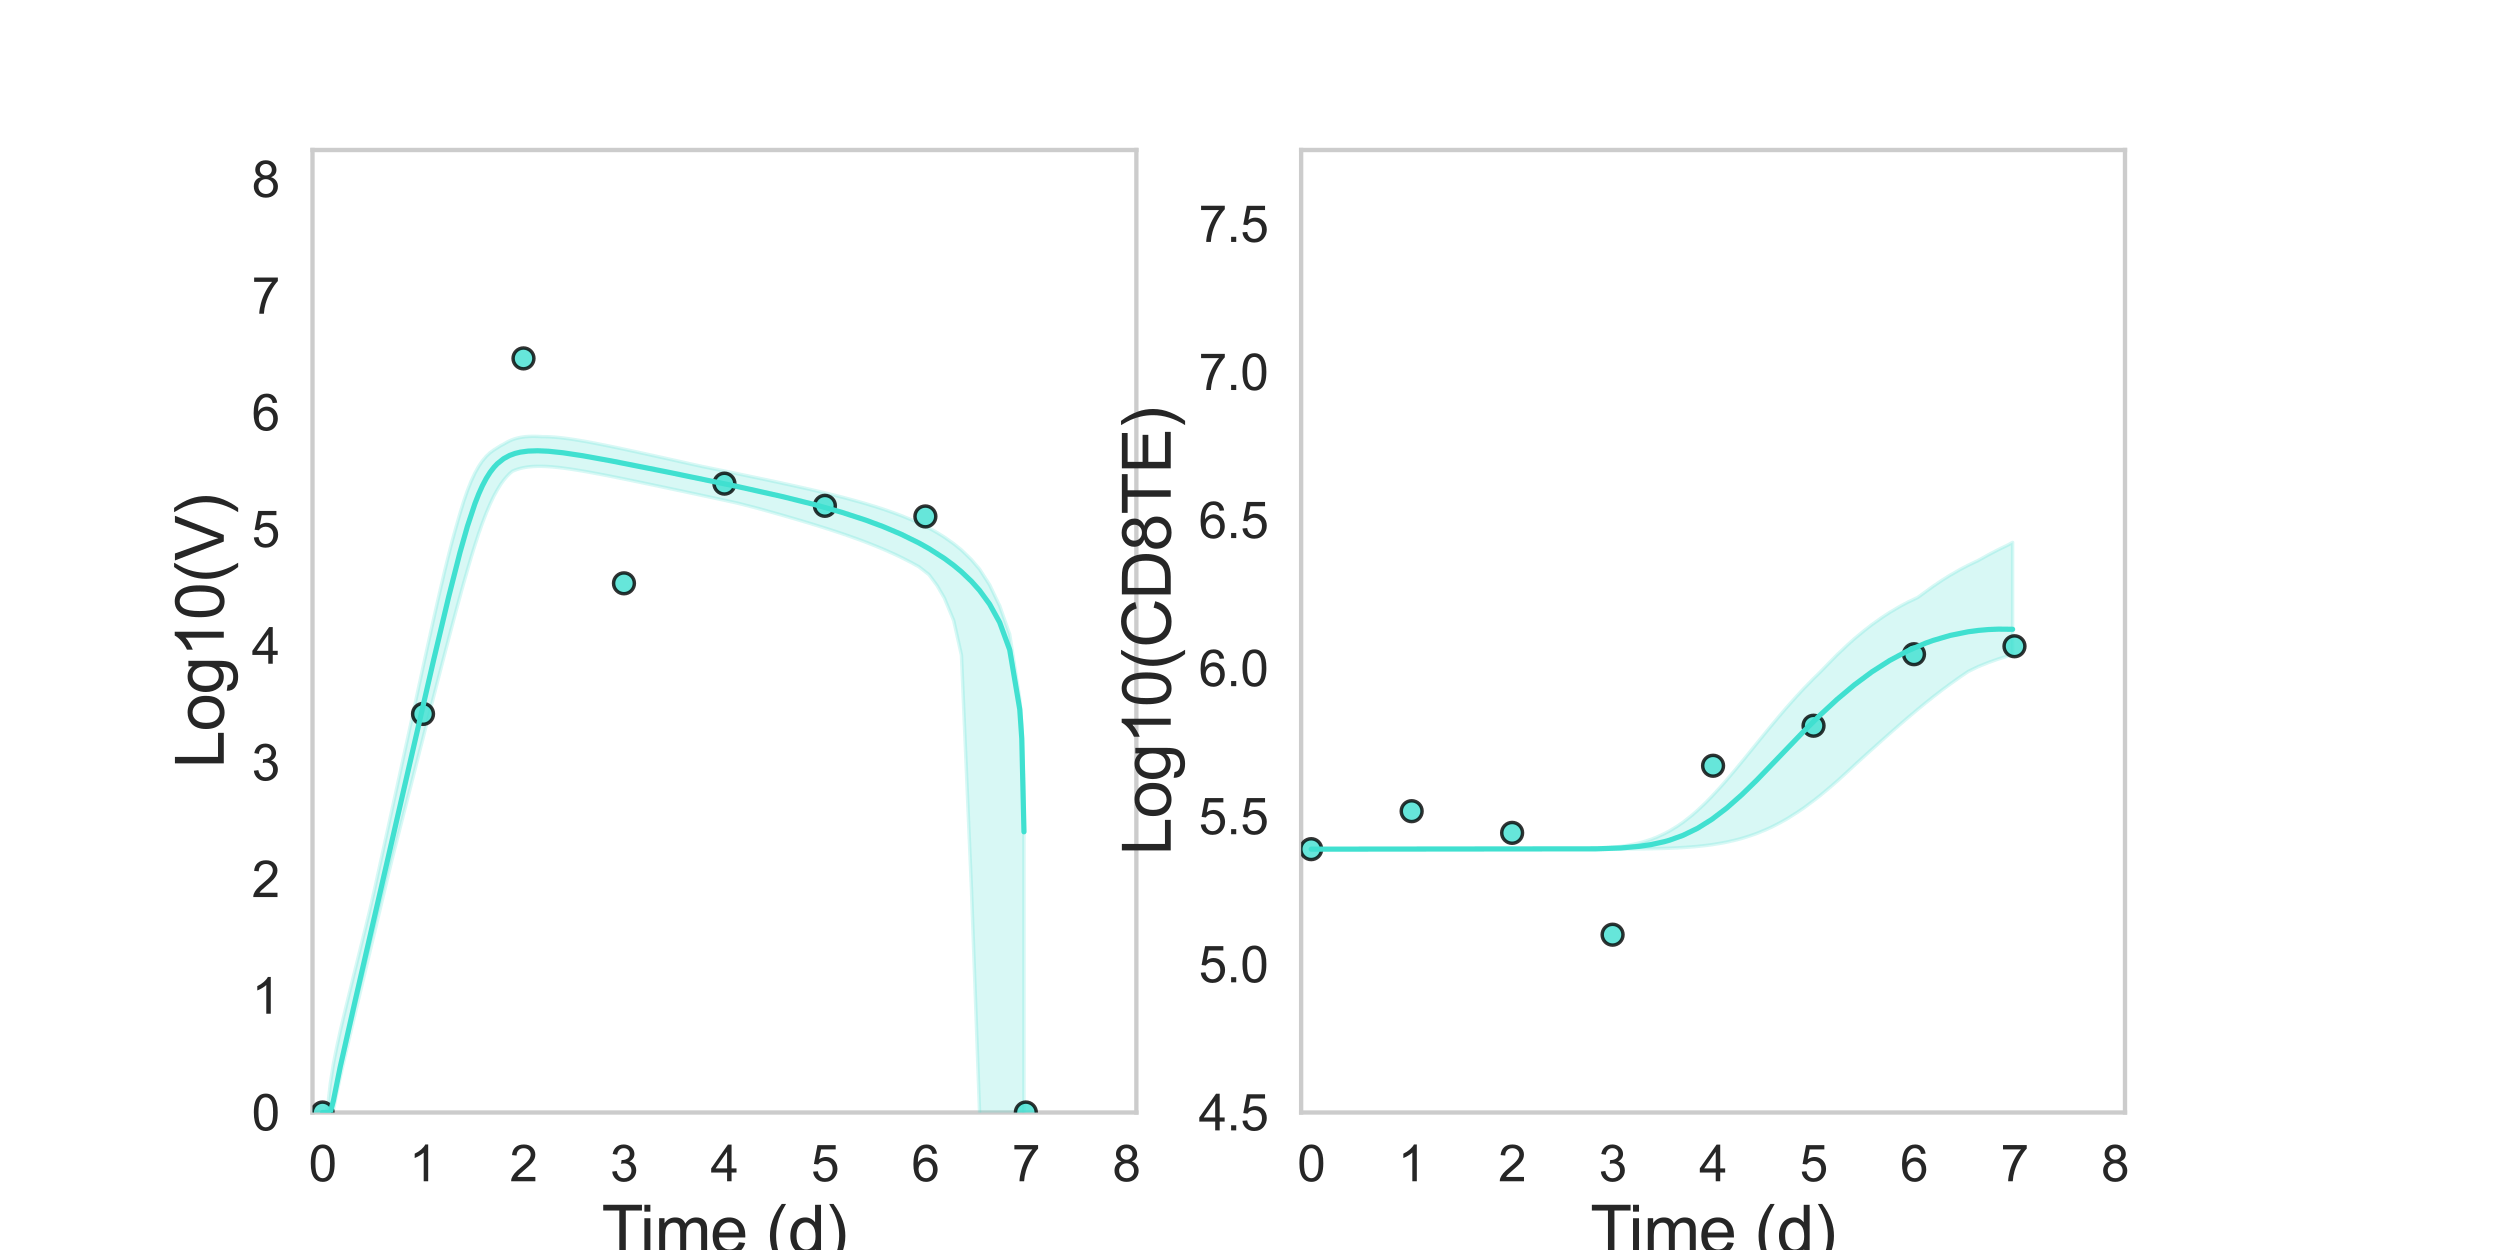 <?xml version="1.0" encoding="utf-8" standalone="no"?>
<!DOCTYPE svg PUBLIC "-//W3C//DTD SVG 1.1//EN"
  "http://www.w3.org/Graphics/SVG/1.1/DTD/svg11.dtd">
<svg xmlns:xlink="http://www.w3.org/1999/xlink" width="720pt" height="360pt" viewBox="0 0 720 360" xmlns="http://www.w3.org/2000/svg" version="1.1">
 <defs>
  <style type="text/css">*{stroke-linejoin: round; stroke-linecap: butt}</style>
 </defs>
 <g id="figure_1">
  <g id="patch_1">
   <path d="M 0 360 
L 720 360 
L 720 0 
L 0 0 
z
" style="fill: #ffffff"/>
  </g>
  <g id="axes_1">
   <g id="patch_2">
    <path d="M 90 320.4 
L 327.273 320.4 
L 327.273 43.2 
L 90 43.2 
z
" style="fill: #ffffff"/>
   </g>
   <g id="matplotlib.axis_1">
    <g id="xtick_1">
     <g id="text_1">
      <!-- 0 -->
      <g style="fill: #262626" transform="translate(88.89 340.207) scale(0.144 -0.144)">
       <defs>
        <path id="ArialMT-30" d="M 266 2259 
Q 266 3072 433 3567 
Q 600 4063 929 4331 
Q 1259 4600 1759 4600 
Q 2128 4600 2406 4451 
Q 2684 4303 2865 4023 
Q 3047 3744 3150 3342 
Q 3253 2941 3253 2259 
Q 3253 1453 3087 958 
Q 2922 463 2592 192 
Q 2263 -78 1759 -78 
Q 1097 -78 719 397 
Q 266 969 266 2259 
z
M 844 2259 
Q 844 1131 1108 757 
Q 1372 384 1759 384 
Q 2147 384 2411 759 
Q 2675 1134 2675 2259 
Q 2675 3391 2411 3762 
Q 2147 4134 1753 4134 
Q 1366 4134 1134 3806 
Q 844 3388 844 2259 
z
" transform="scale(0.016)"/>
       </defs>
       <use xlink:href="#ArialMT-30"/>
      </g>
     </g>
    </g>
    <g id="xtick_2">
     <g id="text_2">
      <!-- 1 -->
      <g style="fill: #262626" transform="translate(117.825 340.207) scale(0.144 -0.144)">
       <defs>
        <path id="ArialMT-31" d="M 2384 0 
L 1822 0 
L 1822 3584 
Q 1619 3391 1289 3197 
Q 959 3003 697 2906 
L 697 3450 
Q 1169 3672 1522 3987 
Q 1875 4303 2022 4600 
L 2384 4600 
L 2384 0 
z
" transform="scale(0.016)"/>
       </defs>
       <use xlink:href="#ArialMT-31"/>
      </g>
     </g>
    </g>
    <g id="xtick_3">
     <g id="text_3">
      <!-- 2 -->
      <g style="fill: #262626" transform="translate(146.761 340.207) scale(0.144 -0.144)">
       <defs>
        <path id="ArialMT-32" d="M 3222 541 
L 3222 0 
L 194 0 
Q 188 203 259 391 
Q 375 700 629 1000 
Q 884 1300 1366 1694 
Q 2113 2306 2375 2664 
Q 2638 3022 2638 3341 
Q 2638 3675 2398 3904 
Q 2159 4134 1775 4134 
Q 1369 4134 1125 3890 
Q 881 3647 878 3216 
L 300 3275 
Q 359 3922 746 4261 
Q 1134 4600 1788 4600 
Q 2447 4600 2831 4234 
Q 3216 3869 3216 3328 
Q 3216 3053 3103 2787 
Q 2991 2522 2730 2228 
Q 2469 1934 1863 1422 
Q 1356 997 1212 845 
Q 1069 694 975 541 
L 3222 541 
z
" transform="scale(0.016)"/>
       </defs>
       <use xlink:href="#ArialMT-32"/>
      </g>
     </g>
    </g>
    <g id="xtick_4">
     <g id="text_4">
      <!-- 3 -->
      <g style="fill: #262626" transform="translate(175.697 340.207) scale(0.144 -0.144)">
       <defs>
        <path id="ArialMT-33" d="M 269 1209 
L 831 1284 
Q 928 806 1161 595 
Q 1394 384 1728 384 
Q 2125 384 2398 659 
Q 2672 934 2672 1341 
Q 2672 1728 2419 1979 
Q 2166 2231 1775 2231 
Q 1616 2231 1378 2169 
L 1441 2663 
Q 1497 2656 1531 2656 
Q 1891 2656 2178 2843 
Q 2466 3031 2466 3422 
Q 2466 3731 2256 3934 
Q 2047 4138 1716 4138 
Q 1388 4138 1169 3931 
Q 950 3725 888 3313 
L 325 3413 
Q 428 3978 793 4289 
Q 1159 4600 1703 4600 
Q 2078 4600 2393 4439 
Q 2709 4278 2876 4000 
Q 3044 3722 3044 3409 
Q 3044 3113 2884 2869 
Q 2725 2625 2413 2481 
Q 2819 2388 3044 2092 
Q 3269 1797 3269 1353 
Q 3269 753 2831 336 
Q 2394 -81 1725 -81 
Q 1122 -81 723 278 
Q 325 638 269 1209 
z
" transform="scale(0.016)"/>
       </defs>
       <use xlink:href="#ArialMT-33"/>
      </g>
     </g>
    </g>
    <g id="xtick_5">
     <g id="text_5">
      <!-- 4 -->
      <g style="fill: #262626" transform="translate(204.632 340.207) scale(0.144 -0.144)">
       <defs>
        <path id="ArialMT-34" d="M 2069 0 
L 2069 1097 
L 81 1097 
L 81 1613 
L 2172 4581 
L 2631 4581 
L 2631 1613 
L 3250 1613 
L 3250 1097 
L 2631 1097 
L 2631 0 
L 2069 0 
z
M 2069 1613 
L 2069 3678 
L 634 1613 
L 2069 1613 
z
" transform="scale(0.016)"/>
       </defs>
       <use xlink:href="#ArialMT-34"/>
      </g>
     </g>
    </g>
    <g id="xtick_6">
     <g id="text_6">
      <!-- 5 -->
      <g style="fill: #262626" transform="translate(233.568 340.207) scale(0.144 -0.144)">
       <defs>
        <path id="ArialMT-35" d="M 266 1200 
L 856 1250 
Q 922 819 1161 601 
Q 1400 384 1738 384 
Q 2144 384 2425 690 
Q 2706 997 2706 1503 
Q 2706 1984 2436 2262 
Q 2166 2541 1728 2541 
Q 1456 2541 1237 2417 
Q 1019 2294 894 2097 
L 366 2166 
L 809 4519 
L 3088 4519 
L 3088 3981 
L 1259 3981 
L 1013 2750 
Q 1425 3038 1878 3038 
Q 2478 3038 2890 2622 
Q 3303 2206 3303 1553 
Q 3303 931 2941 478 
Q 2500 -78 1738 -78 
Q 1113 -78 717 272 
Q 322 622 266 1200 
z
" transform="scale(0.016)"/>
       </defs>
       <use xlink:href="#ArialMT-35"/>
      </g>
     </g>
    </g>
    <g id="xtick_7">
     <g id="text_7">
      <!-- 6 -->
      <g style="fill: #262626" transform="translate(262.504 340.207) scale(0.144 -0.144)">
       <defs>
        <path id="ArialMT-36" d="M 3184 3459 
L 2625 3416 
Q 2550 3747 2413 3897 
Q 2184 4138 1850 4138 
Q 1581 4138 1378 3988 
Q 1113 3794 959 3422 
Q 806 3050 800 2363 
Q 1003 2672 1297 2822 
Q 1591 2972 1913 2972 
Q 2475 2972 2870 2558 
Q 3266 2144 3266 1488 
Q 3266 1056 3080 686 
Q 2894 316 2569 119 
Q 2244 -78 1831 -78 
Q 1128 -78 684 439 
Q 241 956 241 2144 
Q 241 3472 731 4075 
Q 1159 4600 1884 4600 
Q 2425 4600 2770 4297 
Q 3116 3994 3184 3459 
z
M 888 1484 
Q 888 1194 1011 928 
Q 1134 663 1356 523 
Q 1578 384 1822 384 
Q 2178 384 2434 671 
Q 2691 959 2691 1453 
Q 2691 1928 2437 2201 
Q 2184 2475 1800 2475 
Q 1419 2475 1153 2201 
Q 888 1928 888 1484 
z
" transform="scale(0.016)"/>
       </defs>
       <use xlink:href="#ArialMT-36"/>
      </g>
     </g>
    </g>
    <g id="xtick_8">
     <g id="text_8">
      <!-- 7 -->
      <g style="fill: #262626" transform="translate(291.44 340.207) scale(0.144 -0.144)">
       <defs>
        <path id="ArialMT-37" d="M 303 3981 
L 303 4522 
L 3269 4522 
L 3269 4084 
Q 2831 3619 2401 2847 
Q 1972 2075 1738 1259 
Q 1569 684 1522 0 
L 944 0 
Q 953 541 1156 1306 
Q 1359 2072 1739 2783 
Q 2119 3494 2547 3981 
L 303 3981 
z
" transform="scale(0.016)"/>
       </defs>
       <use xlink:href="#ArialMT-37"/>
      </g>
     </g>
    </g>
    <g id="xtick_9">
     <g id="text_9">
      <!-- 8 -->
      <g style="fill: #262626" transform="translate(320.375 340.207) scale(0.144 -0.144)">
       <defs>
        <path id="ArialMT-38" d="M 1131 2484 
Q 781 2613 612 2850 
Q 444 3088 444 3419 
Q 444 3919 803 4259 
Q 1163 4600 1759 4600 
Q 2359 4600 2725 4251 
Q 3091 3903 3091 3403 
Q 3091 3084 2923 2848 
Q 2756 2613 2416 2484 
Q 2838 2347 3058 2040 
Q 3278 1734 3278 1309 
Q 3278 722 2862 322 
Q 2447 -78 1769 -78 
Q 1091 -78 675 323 
Q 259 725 259 1325 
Q 259 1772 486 2073 
Q 713 2375 1131 2484 
z
M 1019 3438 
Q 1019 3113 1228 2906 
Q 1438 2700 1772 2700 
Q 2097 2700 2305 2904 
Q 2513 3109 2513 3406 
Q 2513 3716 2298 3927 
Q 2084 4138 1766 4138 
Q 1444 4138 1231 3931 
Q 1019 3725 1019 3438 
z
M 838 1322 
Q 838 1081 952 856 
Q 1066 631 1291 507 
Q 1516 384 1775 384 
Q 2178 384 2440 643 
Q 2703 903 2703 1303 
Q 2703 1709 2433 1975 
Q 2163 2241 1756 2241 
Q 1359 2241 1098 1978 
Q 838 1716 838 1322 
z
" transform="scale(0.016)"/>
       </defs>
       <use xlink:href="#ArialMT-38"/>
      </g>
     </g>
    </g>
    <g id="text_10">
     <!-- Time (d) -->
     <g style="fill: #262626" transform="translate(173.266 361.046) scale(0.192 -0.192)">
      <defs>
       <path id="ArialMT-54" d="M 1659 0 
L 1659 4041 
L 150 4041 
L 150 4581 
L 3781 4581 
L 3781 4041 
L 2266 4041 
L 2266 0 
L 1659 0 
z
" transform="scale(0.016)"/>
       <path id="ArialMT-69" d="M 425 3934 
L 425 4581 
L 988 4581 
L 988 3934 
L 425 3934 
z
M 425 0 
L 425 3319 
L 988 3319 
L 988 0 
L 425 0 
z
" transform="scale(0.016)"/>
       <path id="ArialMT-6d" d="M 422 0 
L 422 3319 
L 925 3319 
L 925 2853 
Q 1081 3097 1340 3245 
Q 1600 3394 1931 3394 
Q 2300 3394 2536 3241 
Q 2772 3088 2869 2813 
Q 3263 3394 3894 3394 
Q 4388 3394 4653 3120 
Q 4919 2847 4919 2278 
L 4919 0 
L 4359 0 
L 4359 2091 
Q 4359 2428 4304 2576 
Q 4250 2725 4106 2815 
Q 3963 2906 3769 2906 
Q 3419 2906 3187 2673 
Q 2956 2441 2956 1928 
L 2956 0 
L 2394 0 
L 2394 2156 
Q 2394 2531 2256 2718 
Q 2119 2906 1806 2906 
Q 1569 2906 1367 2781 
Q 1166 2656 1075 2415 
Q 984 2175 984 1722 
L 984 0 
L 422 0 
z
" transform="scale(0.016)"/>
       <path id="ArialMT-65" d="M 2694 1069 
L 3275 997 
Q 3138 488 2766 206 
Q 2394 -75 1816 -75 
Q 1088 -75 661 373 
Q 234 822 234 1631 
Q 234 2469 665 2931 
Q 1097 3394 1784 3394 
Q 2450 3394 2872 2941 
Q 3294 2488 3294 1666 
Q 3294 1616 3291 1516 
L 816 1516 
Q 847 969 1125 678 
Q 1403 388 1819 388 
Q 2128 388 2347 550 
Q 2566 713 2694 1069 
z
M 847 1978 
L 2700 1978 
Q 2663 2397 2488 2606 
Q 2219 2931 1791 2931 
Q 1403 2931 1139 2672 
Q 875 2413 847 1978 
z
" transform="scale(0.016)"/>
       <path id="ArialMT-20" transform="scale(0.016)"/>
       <path id="ArialMT-28" d="M 1497 -1347 
Q 1031 -759 709 28 
Q 388 816 388 1659 
Q 388 2403 628 3084 
Q 909 3875 1497 4659 
L 1900 4659 
Q 1522 4009 1400 3731 
Q 1209 3300 1100 2831 
Q 966 2247 966 1656 
Q 966 153 1900 -1347 
L 1497 -1347 
z
" transform="scale(0.016)"/>
       <path id="ArialMT-64" d="M 2575 0 
L 2575 419 
Q 2259 -75 1647 -75 
Q 1250 -75 917 144 
Q 584 363 401 755 
Q 219 1147 219 1656 
Q 219 2153 384 2558 
Q 550 2963 881 3178 
Q 1213 3394 1622 3394 
Q 1922 3394 2156 3267 
Q 2391 3141 2538 2938 
L 2538 4581 
L 3097 4581 
L 3097 0 
L 2575 0 
z
M 797 1656 
Q 797 1019 1065 703 
Q 1334 388 1700 388 
Q 2069 388 2326 689 
Q 2584 991 2584 1609 
Q 2584 2291 2321 2609 
Q 2059 2928 1675 2928 
Q 1300 2928 1048 2622 
Q 797 2316 797 1656 
z
" transform="scale(0.016)"/>
       <path id="ArialMT-29" d="M 791 -1347 
L 388 -1347 
Q 1322 153 1322 1656 
Q 1322 2244 1188 2822 
Q 1081 3291 891 3722 
Q 769 4003 388 4659 
L 791 4659 
Q 1378 3875 1659 3084 
Q 1900 2403 1900 1659 
Q 1900 816 1576 28 
Q 1253 -759 791 -1347 
z
" transform="scale(0.016)"/>
      </defs>
      <use xlink:href="#ArialMT-54"/>
      <use xlink:href="#ArialMT-69" x="57.334"/>
      <use xlink:href="#ArialMT-6d" x="79.551"/>
      <use xlink:href="#ArialMT-65" x="162.852"/>
      <use xlink:href="#ArialMT-20" x="218.467"/>
      <use xlink:href="#ArialMT-28" x="246.25"/>
      <use xlink:href="#ArialMT-64" x="279.551"/>
      <use xlink:href="#ArialMT-29" x="335.166"/>
     </g>
    </g>
   </g>
   <g id="matplotlib.axis_2">
    <g id="ytick_1">
     <g id="text_11">
      <!-- 0 -->
      <g style="fill: #262626" transform="translate(72.492 325.554) scale(0.144 -0.144)">
       <use xlink:href="#ArialMT-30"/>
      </g>
     </g>
    </g>
    <g id="ytick_2">
     <g id="text_12">
      <!-- 1 -->
      <g style="fill: #262626" transform="translate(72.492 291.954) scale(0.144 -0.144)">
       <use xlink:href="#ArialMT-31"/>
      </g>
     </g>
    </g>
    <g id="ytick_3">
     <g id="text_13">
      <!-- 2 -->
      <g style="fill: #262626" transform="translate(72.492 258.354) scale(0.144 -0.144)">
       <use xlink:href="#ArialMT-32"/>
      </g>
     </g>
    </g>
    <g id="ytick_4">
     <g id="text_14">
      <!-- 3 -->
      <g style="fill: #262626" transform="translate(72.492 224.754) scale(0.144 -0.144)">
       <use xlink:href="#ArialMT-33"/>
      </g>
     </g>
    </g>
    <g id="ytick_5">
     <g id="text_15">
      <!-- 4 -->
      <g style="fill: #262626" transform="translate(72.492 191.154) scale(0.144 -0.144)">
       <use xlink:href="#ArialMT-34"/>
      </g>
     </g>
    </g>
    <g id="ytick_6">
     <g id="text_16">
      <!-- 5 -->
      <g style="fill: #262626" transform="translate(72.492 157.554) scale(0.144 -0.144)">
       <use xlink:href="#ArialMT-35"/>
      </g>
     </g>
    </g>
    <g id="ytick_7">
     <g id="text_17">
      <!-- 6 -->
      <g style="fill: #262626" transform="translate(72.492 123.954) scale(0.144 -0.144)">
       <use xlink:href="#ArialMT-36"/>
      </g>
     </g>
    </g>
    <g id="ytick_8">
     <g id="text_18">
      <!-- 7 -->
      <g style="fill: #262626" transform="translate(72.492 90.354) scale(0.144 -0.144)">
       <use xlink:href="#ArialMT-37"/>
      </g>
     </g>
    </g>
    <g id="ytick_9">
     <g id="text_19">
      <!-- 8 -->
      <g style="fill: #262626" transform="translate(72.492 56.754) scale(0.144 -0.144)">
       <use xlink:href="#ArialMT-38"/>
      </g>
     </g>
    </g>
    <g id="text_20">
     <!-- Log10(V) -->
     <g style="fill: #262626" transform="translate(64.451 221.289) rotate(-90) scale(0.192 -0.192)">
      <defs>
       <path id="ArialMT-4c" d="M 469 0 
L 469 4581 
L 1075 4581 
L 1075 541 
L 3331 541 
L 3331 0 
L 469 0 
z
" transform="scale(0.016)"/>
       <path id="ArialMT-6f" d="M 213 1659 
Q 213 2581 725 3025 
Q 1153 3394 1769 3394 
Q 2453 3394 2887 2945 
Q 3322 2497 3322 1706 
Q 3322 1066 3130 698 
Q 2938 331 2570 128 
Q 2203 -75 1769 -75 
Q 1072 -75 642 372 
Q 213 819 213 1659 
z
M 791 1659 
Q 791 1022 1069 705 
Q 1347 388 1769 388 
Q 2188 388 2466 706 
Q 2744 1025 2744 1678 
Q 2744 2294 2464 2611 
Q 2184 2928 1769 2928 
Q 1347 2928 1069 2612 
Q 791 2297 791 1659 
z
" transform="scale(0.016)"/>
       <path id="ArialMT-67" d="M 319 -275 
L 866 -356 
Q 900 -609 1056 -725 
Q 1266 -881 1628 -881 
Q 2019 -881 2231 -725 
Q 2444 -569 2519 -288 
Q 2563 -116 2559 434 
Q 2191 0 1641 0 
Q 956 0 581 494 
Q 206 988 206 1678 
Q 206 2153 378 2554 
Q 550 2956 876 3175 
Q 1203 3394 1644 3394 
Q 2231 3394 2613 2919 
L 2613 3319 
L 3131 3319 
L 3131 450 
Q 3131 -325 2973 -648 
Q 2816 -972 2473 -1159 
Q 2131 -1347 1631 -1347 
Q 1038 -1347 672 -1080 
Q 306 -813 319 -275 
z
M 784 1719 
Q 784 1066 1043 766 
Q 1303 466 1694 466 
Q 2081 466 2343 764 
Q 2606 1063 2606 1700 
Q 2606 2309 2336 2618 
Q 2066 2928 1684 2928 
Q 1309 2928 1046 2623 
Q 784 2319 784 1719 
z
" transform="scale(0.016)"/>
       <path id="ArialMT-56" d="M 1803 0 
L 28 4581 
L 684 4581 
L 1875 1253 
Q 2019 853 2116 503 
Q 2222 878 2363 1253 
L 3600 4581 
L 4219 4581 
L 2425 0 
L 1803 0 
z
" transform="scale(0.016)"/>
      </defs>
      <use xlink:href="#ArialMT-4c"/>
      <use xlink:href="#ArialMT-6f" x="55.615"/>
      <use xlink:href="#ArialMT-67" x="111.23"/>
      <use xlink:href="#ArialMT-31" x="166.846"/>
      <use xlink:href="#ArialMT-30" x="222.461"/>
      <use xlink:href="#ArialMT-28" x="278.076"/>
      <use xlink:href="#ArialMT-56" x="311.377"/>
      <use xlink:href="#ArialMT-29" x="378.076"/>
     </g>
    </g>
   </g>
   <g id="patch_3">
    <path d="M 90 320.4 
L 90 43.2 
" style="fill: none; stroke: #cccccc; stroke-width: 1.25; stroke-linejoin: miter; stroke-linecap: square"/>
   </g>
   <g id="patch_4">
    <path d="M 327.273 320.4 
L 327.273 43.2 
" style="fill: none; stroke: #cccccc; stroke-width: 1.25; stroke-linejoin: miter; stroke-linecap: square"/>
   </g>
   <g id="patch_5">
    <path d="M 90 320.4 
L 327.273 320.4 
" style="fill: none; stroke: #cccccc; stroke-width: 1.25; stroke-linejoin: miter; stroke-linecap: square"/>
   </g>
   <g id="patch_6">
    <path d="M 90 43.2 
L 327.273 43.2 
" style="fill: none; stroke: #cccccc; stroke-width: 1.25; stroke-linejoin: miter; stroke-linecap: square"/>
   </g>
   <g id="PolyCollection_1">
    <path d="M 92.894 320.4 
L 92.894 320.4 
L 92.895 320.4 
L 92.905 320.4 
L 93.01 320.4 
L 93.151 320.4 
L 93.471 320.4 
L 93.864 320.4 
L 94.493 320.4 
L 95.122 320.4 
L 96.027 319.743 
L 96.933 315.134 
L 97.961 310.391 
L 98.989 305.89 
L 100.061 301.311 
L 101.132 296.784 
L 102.212 292.244 
L 103.293 287.714 
L 104.373 283.19 
L 105.453 278.668 
L 106.533 274.147 
L 107.614 269.626 
L 108.694 265.106 
L 109.774 260.586 
L 110.854 256.066 
L 111.934 251.547 
L 113.015 247.114 
L 114.095 242.874 
L 115.175 238.636 
L 116.255 234.4 
L 117.336 230.161 
L 118.416 225.929 
L 119.496 221.695 
L 120.576 217.468 
L 121.656 213.24 
L 122.737 209.022 
L 123.817 204.808 
L 124.897 200.604 
L 125.977 196.412 
L 127.058 192.235 
L 128.138 188.081 
L 129.218 183.951 
L 130.298 179.866 
L 131.378 175.818 
L 132.459 171.847 
L 133.539 167.945 
L 134.619 164.161 
L 135.699 160.483 
L 136.779 156.986 
L 137.86 153.674 
L 138.94 150.634 
L 140.042 147.744 
L 141.159 145.139 
L 142.276 142.796 
L 143.231 141.079 
L 144.186 139.525 
L 145.039 138.342 
L 145.891 137.313 
L 146.743 136.429 
L 147.596 135.705 
L 148.339 135.393 
L 149.111 135.12 
L 149.884 134.899 
L 150.656 134.718 
L 151.428 134.579 
L 152.123 134.482 
L 152.822 134.407 
L 153.522 134.353 
L 154.222 134.319 
L 154.848 134.303 
L 155.489 134.3 
L 156.131 134.308 
L 156.772 134.327 
L 157.332 134.352 
L 157.929 134.386 
L 158.525 134.428 
L 159.121 134.475 
L 159.717 134.529 
L 160.313 134.589 
L 160.91 134.653 
L 161.506 134.722 
L 162.102 134.796 
L 162.698 134.873 
L 163.295 134.955 
L 163.895 135.04 
L 164.503 135.129 
L 165.121 135.223 
L 165.751 135.322 
L 166.396 135.427 
L 167.838 135.668 
L 168.586 135.799 
L 170.064 136.064 
L 170.913 136.219 
L 172.464 136.51 
L 173.406 136.691 
L 175.031 137.007 
L 176.063 137.212 
L 177.774 137.553 
L 178.894 137.78 
L 180.877 138.185 
L 182.048 138.426 
L 183.911 138.813 
L 185.191 139.079 
L 187.334 139.528 
L 188.682 139.812 
L 190.774 140.253 
L 192.229 140.561 
L 194.584 141.061 
L 196.102 141.383 
L 198.368 141.867 
L 199.983 142.212 
L 202.46 142.742 
L 204.122 143.099 
L 206.487 143.608 
L 208.223 143.984 
L 210.739 144.53 
L 212.505 144.926 
L 215.133 145.594 
L 216.903 146.046 
L 219.31 146.696 
L 221.139 147.208 
L 223.671 147.925 
L 225.527 148.455 
L 228.166 149.22 
L 230.038 149.769 
L 232.793 150.594 
L 234.681 151.17 
L 237.574 152.075 
L 239.488 152.69 
L 242.381 153.649 
L 244.362 154.331 
L 247.255 155.361 
L 249.325 156.14 
L 252.219 157.277 
L 254.374 158.175 
L 257.268 159.456 
L 259.494 160.507 
L 262.388 161.988 
L 264.673 163.247 
L 267.567 165.516 
L 269.907 168.678 
L 271.975 172.234 
L 274.659 178.694 
L 276.895 188.673 
L 279.789 256.218 
L 282.116 320.4 
L 285.01 643.098 
L 287.904 993.955 
L 290.797 1344.813 
L 293.691 1714.416 
L 294.269 1789.261 
L 294.848 1864.107 
L 294.861 1865.73 
L 294.886 1868.977 
L 294.886 1869.051 
L 294.892 1869.796 
L 294.901 1870.905 
L 294.901 1870.918 
L 294.902 1871.052 
L 294.903 1871.173 
L 294.903 1871.222 
L 294.903 229.309 
L 294.903 229.309 
L 294.903 229.282 
L 294.902 229.214 
L 294.901 229.14 
L 294.901 229.133 
L 294.892 228.518 
L 294.886 228.106 
L 294.886 228.067 
L 294.861 226.492 
L 294.848 225.802 
L 294.269 208.553 
L 293.691 201.166 
L 290.797 182.713 
L 287.904 174.493 
L 285.01 168.437 
L 282.116 163.918 
L 279.789 161.196 
L 276.895 158.38 
L 274.659 156.575 
L 271.975 154.689 
L 269.907 153.398 
L 267.567 152.085 
L 264.673 150.655 
L 262.388 149.647 
L 259.494 148.469 
L 257.268 147.639 
L 254.374 146.634 
L 252.219 145.933 
L 249.325 145.052 
L 247.255 144.458 
L 244.362 143.662 
L 242.381 143.144 
L 239.488 142.412 
L 237.574 141.946 
L 234.681 141.259 
L 232.793 140.823 
L 230.038 140.2 
L 228.166 139.784 
L 225.527 139.207 
L 223.671 138.806 
L 221.139 138.265 
L 219.31 137.878 
L 216.903 137.371 
L 215.133 137.001 
L 212.505 136.454 
L 210.739 136.089 
L 208.223 135.569 
L 206.487 135.212 
L 204.122 134.726 
L 202.46 134.386 
L 199.983 133.849 
L 198.368 133.486 
L 196.102 132.977 
L 194.584 132.636 
L 192.229 132.11 
L 190.774 131.786 
L 188.682 131.321 
L 187.334 131.022 
L 185.191 130.55 
L 183.911 130.27 
L 182.048 129.865 
L 180.877 129.612 
L 178.894 129.187 
L 177.774 128.95 
L 176.063 128.593 
L 175.031 128.38 
L 173.406 128.052 
L 172.464 127.864 
L 170.913 127.563 
L 170.064 127.403 
L 168.586 127.132 
L 167.838 127 
L 166.396 126.756 
L 165.751 126.652 
L 165.121 126.553 
L 164.503 126.46 
L 163.895 126.373 
L 163.295 126.29 
L 162.698 126.212 
L 162.102 126.139 
L 161.506 126.07 
L 160.91 126.007 
L 160.313 125.95 
L 159.717 125.898 
L 159.121 125.855 
L 158.525 125.818 
L 157.929 125.789 
L 157.332 125.77 
L 156.772 125.76 
L 156.131 125.76 
L 155.489 125.718 
L 154.848 125.687 
L 154.222 125.669 
L 153.522 125.664 
L 152.822 125.676 
L 152.123 125.709 
L 151.428 125.764 
L 150.656 125.854 
L 149.884 125.977 
L 149.111 126.142 
L 148.339 126.352 
L 147.596 126.603 
L 146.743 126.963 
L 145.891 127.405 
L 145.039 127.907 
L 144.186 128.347 
L 143.231 128.951 
L 142.276 129.554 
L 141.159 130.352 
L 140.042 131.403 
L 138.94 132.713 
L 137.86 134.297 
L 136.779 136.232 
L 135.699 138.553 
L 134.619 141.28 
L 133.539 144.409 
L 132.459 147.914 
L 131.378 151.679 
L 130.298 155.583 
L 129.218 159.766 
L 128.138 164.169 
L 127.058 168.736 
L 125.977 173.431 
L 124.897 178.221 
L 123.817 183.08 
L 122.737 187.992 
L 121.656 192.94 
L 120.576 197.915 
L 119.496 202.91 
L 118.416 207.918 
L 117.336 212.882 
L 116.255 217.826 
L 115.175 222.775 
L 114.095 227.727 
L 113.015 232.66 
L 111.934 237.59 
L 110.854 242.52 
L 109.774 247.451 
L 108.694 252.383 
L 107.614 257.315 
L 106.533 261.974 
L 105.453 266.439 
L 104.373 270.8 
L 103.293 275.158 
L 102.212 279.531 
L 101.132 283.909 
L 100.061 288.28 
L 98.989 292.731 
L 97.961 297.1 
L 96.933 301.819 
L 96.027 306.403 
L 95.122 312.12 
L 94.493 317.765 
L 93.864 320.281 
L 93.471 320.4 
L 93.151 320.4 
L 93.01 320.4 
L 92.905 320.4 
L 92.895 320.4 
L 92.894 320.4 
z
" clip-path="url(#p6cd71508ea)" style="fill: #40e0d0; fill-opacity: 0.2; stroke: #40e0d0; stroke-opacity: 0.2"/>
   </g>
   <g id="PathCollection_1">
    <defs>
     <path id="m8513331cfa" d="M 0 3 
C 0.796 3 1.559 2.684 2.121 2.121 
C 2.684 1.559 3 0.796 3 0 
C 3 -0.796 2.684 -1.559 2.121 -2.121 
C 1.559 -2.684 0.796 -3 0 -3 
C -0.796 -3 -1.559 -2.684 -2.121 -2.121 
C -2.684 -1.559 -3 -0.796 -3 0 
C -3 0.796 -2.684 1.559 -2.121 2.121 
C -1.559 2.684 -0.796 3 0 3 
z
" style="stroke: #000000; stroke-opacity: 0.8"/>
    </defs>
    <g clip-path="url(#p6cd71508ea)">
     <use xlink:href="#m8513331cfa" x="92.894" y="320.4" style="fill: #40e0d0; fill-opacity: 0.8; stroke: #000000; stroke-opacity: 0.8"/>
     <use xlink:href="#m8513331cfa" x="121.829" y="205.612" style="fill: #40e0d0; fill-opacity: 0.8; stroke: #000000; stroke-opacity: 0.8"/>
     <use xlink:href="#m8513331cfa" x="150.765" y="103.221" style="fill: #40e0d0; fill-opacity: 0.8; stroke: #000000; stroke-opacity: 0.8"/>
     <use xlink:href="#m8513331cfa" x="179.701" y="167.997" style="fill: #40e0d0; fill-opacity: 0.8; stroke: #000000; stroke-opacity: 0.8"/>
     <use xlink:href="#m8513331cfa" x="208.636" y="139.289" style="fill: #40e0d0; fill-opacity: 0.8; stroke: #000000; stroke-opacity: 0.8"/>
     <use xlink:href="#m8513331cfa" x="237.572" y="145.677" style="fill: #40e0d0; fill-opacity: 0.8; stroke: #000000; stroke-opacity: 0.8"/>
     <use xlink:href="#m8513331cfa" x="266.508" y="148.736" style="fill: #40e0d0; fill-opacity: 0.8; stroke: #000000; stroke-opacity: 0.8"/>
     <use xlink:href="#m8513331cfa" x="295.443" y="320.4" style="fill: #40e0d0; fill-opacity: 0.8; stroke: #000000; stroke-opacity: 0.8"/>
    </g>
   </g>
   <g id="line2d_1">
    <path d="M 92.894 320.4 
L 95.122 320.4 
L 96.027 316.978 
L 97.961 307.368 
L 102.212 288.541 
L 124.897 190.031 
L 129.218 171.889 
L 132.459 159.173 
L 134.619 151.571 
L 136.779 145.052 
L 137.86 142.287 
L 138.94 139.875 
L 140.042 137.779 
L 141.159 136.008 
L 142.276 134.561 
L 143.231 133.549 
L 145.039 132.103 
L 146.743 131.175 
L 148.339 130.587 
L 149.884 130.211 
L 152.123 129.911 
L 154.848 129.819 
L 157.929 129.956 
L 162.102 130.392 
L 167.838 131.256 
L 176.063 132.745 
L 192.229 135.948 
L 212.505 140.145 
L 225.527 143.058 
L 234.681 145.346 
L 242.381 147.529 
L 249.325 149.791 
L 254.374 151.671 
L 259.494 153.84 
L 264.673 156.386 
L 267.567 158.004 
L 271.975 160.826 
L 274.659 162.813 
L 276.895 164.671 
L 279.789 167.432 
L 282.116 170.043 
L 285.01 174 
L 287.904 179.248 
L 290.797 187.149 
L 293.691 204.304 
L 294.269 212.687 
L 294.903 239.551 
L 294.903 239.551 
" clip-path="url(#p6cd71508ea)" style="fill: none; stroke: #40e0d0; stroke-width: 1.5; stroke-linecap: round"/>
   </g>
  </g>
  <g id="axes_2">
   <g id="patch_7">
    <path d="M 374.727 320.4 
L 612 320.4 
L 612 43.2 
L 374.727 43.2 
z
" style="fill: #ffffff"/>
   </g>
   <g id="matplotlib.axis_3">
    <g id="xtick_10">
     <g id="text_21">
      <!-- 0 -->
      <g style="fill: #262626" transform="translate(373.617 340.207) scale(0.144 -0.144)">
       <use xlink:href="#ArialMT-30"/>
      </g>
     </g>
    </g>
    <g id="xtick_11">
     <g id="text_22">
      <!-- 1 -->
      <g style="fill: #262626" transform="translate(402.553 340.207) scale(0.144 -0.144)">
       <use xlink:href="#ArialMT-31"/>
      </g>
     </g>
    </g>
    <g id="xtick_12">
     <g id="text_23">
      <!-- 2 -->
      <g style="fill: #262626" transform="translate(431.488 340.207) scale(0.144 -0.144)">
       <use xlink:href="#ArialMT-32"/>
      </g>
     </g>
    </g>
    <g id="xtick_13">
     <g id="text_24">
      <!-- 3 -->
      <g style="fill: #262626" transform="translate(460.424 340.207) scale(0.144 -0.144)">
       <use xlink:href="#ArialMT-33"/>
      </g>
     </g>
    </g>
    <g id="xtick_14">
     <g id="text_25">
      <!-- 4 -->
      <g style="fill: #262626" transform="translate(489.36 340.207) scale(0.144 -0.144)">
       <use xlink:href="#ArialMT-34"/>
      </g>
     </g>
    </g>
    <g id="xtick_15">
     <g id="text_26">
      <!-- 5 -->
      <g style="fill: #262626" transform="translate(518.295 340.207) scale(0.144 -0.144)">
       <use xlink:href="#ArialMT-35"/>
      </g>
     </g>
    </g>
    <g id="xtick_16">
     <g id="text_27">
      <!-- 6 -->
      <g style="fill: #262626" transform="translate(547.231 340.207) scale(0.144 -0.144)">
       <use xlink:href="#ArialMT-36"/>
      </g>
     </g>
    </g>
    <g id="xtick_17">
     <g id="text_28">
      <!-- 7 -->
      <g style="fill: #262626" transform="translate(576.167 340.207) scale(0.144 -0.144)">
       <use xlink:href="#ArialMT-37"/>
      </g>
     </g>
    </g>
    <g id="xtick_18">
     <g id="text_29">
      <!-- 8 -->
      <g style="fill: #262626" transform="translate(605.103 340.207) scale(0.144 -0.144)">
       <use xlink:href="#ArialMT-38"/>
      </g>
     </g>
    </g>
    <g id="text_30">
     <!-- Time (d) -->
     <g style="fill: #262626" transform="translate(457.994 361.046) scale(0.192 -0.192)">
      <use xlink:href="#ArialMT-54"/>
      <use xlink:href="#ArialMT-69" x="57.334"/>
      <use xlink:href="#ArialMT-6d" x="79.551"/>
      <use xlink:href="#ArialMT-65" x="162.852"/>
      <use xlink:href="#ArialMT-20" x="218.467"/>
      <use xlink:href="#ArialMT-28" x="246.25"/>
      <use xlink:href="#ArialMT-64" x="279.551"/>
      <use xlink:href="#ArialMT-29" x="335.166"/>
     </g>
    </g>
   </g>
   <g id="matplotlib.axis_4">
    <g id="ytick_10">
     <g id="text_31">
      <!-- 4.5 -->
      <g style="fill: #262626" transform="translate(345.211 325.554) scale(0.144 -0.144)">
       <defs>
        <path id="ArialMT-2e" d="M 581 0 
L 581 641 
L 1222 641 
L 1222 0 
L 581 0 
z
" transform="scale(0.016)"/>
       </defs>
       <use xlink:href="#ArialMT-34"/>
       <use xlink:href="#ArialMT-2e" x="55.615"/>
       <use xlink:href="#ArialMT-35" x="83.398"/>
      </g>
     </g>
    </g>
    <g id="ytick_11">
     <g id="text_32">
      <!-- 5.0 -->
      <g style="fill: #262626" transform="translate(345.211 282.907) scale(0.144 -0.144)">
       <use xlink:href="#ArialMT-35"/>
       <use xlink:href="#ArialMT-2e" x="55.615"/>
       <use xlink:href="#ArialMT-30" x="83.398"/>
      </g>
     </g>
    </g>
    <g id="ytick_12">
     <g id="text_33">
      <!-- 5.5 -->
      <g style="fill: #262626" transform="translate(345.211 240.261) scale(0.144 -0.144)">
       <use xlink:href="#ArialMT-35"/>
       <use xlink:href="#ArialMT-2e" x="55.615"/>
       <use xlink:href="#ArialMT-35" x="83.398"/>
      </g>
     </g>
    </g>
    <g id="ytick_13">
     <g id="text_34">
      <!-- 6.0 -->
      <g style="fill: #262626" transform="translate(345.211 197.615) scale(0.144 -0.144)">
       <use xlink:href="#ArialMT-36"/>
       <use xlink:href="#ArialMT-2e" x="55.615"/>
       <use xlink:href="#ArialMT-30" x="83.398"/>
      </g>
     </g>
    </g>
    <g id="ytick_14">
     <g id="text_35">
      <!-- 6.5 -->
      <g style="fill: #262626" transform="translate(345.211 154.969) scale(0.144 -0.144)">
       <use xlink:href="#ArialMT-36"/>
       <use xlink:href="#ArialMT-2e" x="55.615"/>
       <use xlink:href="#ArialMT-35" x="83.398"/>
      </g>
     </g>
    </g>
    <g id="ytick_15">
     <g id="text_36">
      <!-- 7.0 -->
      <g style="fill: #262626" transform="translate(345.211 112.323) scale(0.144 -0.144)">
       <use xlink:href="#ArialMT-37"/>
       <use xlink:href="#ArialMT-2e" x="55.615"/>
       <use xlink:href="#ArialMT-30" x="83.398"/>
      </g>
     </g>
    </g>
    <g id="ytick_16">
     <g id="text_37">
      <!-- 7.5 -->
      <g style="fill: #262626" transform="translate(345.211 69.677) scale(0.144 -0.144)">
       <use xlink:href="#ArialMT-37"/>
       <use xlink:href="#ArialMT-2e" x="55.615"/>
       <use xlink:href="#ArialMT-35" x="83.398"/>
      </g>
     </g>
    </g>
    <g id="text_38">
     <!-- Log10(CD8TE) -->
     <g style="fill: #262626" transform="translate(337.17 246.357) rotate(-90) scale(0.192 -0.192)">
      <defs>
       <path id="ArialMT-43" d="M 3763 1606 
L 4369 1453 
Q 4178 706 3683 314 
Q 3188 -78 2472 -78 
Q 1731 -78 1267 223 
Q 803 525 561 1097 
Q 319 1669 319 2325 
Q 319 3041 592 3573 
Q 866 4106 1370 4382 
Q 1875 4659 2481 4659 
Q 3169 4659 3637 4309 
Q 4106 3959 4291 3325 
L 3694 3184 
Q 3534 3684 3231 3912 
Q 2928 4141 2469 4141 
Q 1941 4141 1586 3887 
Q 1231 3634 1087 3207 
Q 944 2781 944 2328 
Q 944 1744 1114 1308 
Q 1284 872 1643 656 
Q 2003 441 2422 441 
Q 2931 441 3284 734 
Q 3638 1028 3763 1606 
z
" transform="scale(0.016)"/>
       <path id="ArialMT-44" d="M 494 0 
L 494 4581 
L 2072 4581 
Q 2606 4581 2888 4516 
Q 3281 4425 3559 4188 
Q 3922 3881 4101 3404 
Q 4281 2928 4281 2316 
Q 4281 1794 4159 1391 
Q 4038 988 3847 723 
Q 3656 459 3429 307 
Q 3203 156 2883 78 
Q 2563 0 2147 0 
L 494 0 
z
M 1100 541 
L 2078 541 
Q 2531 541 2789 625 
Q 3047 709 3200 863 
Q 3416 1078 3536 1442 
Q 3656 1806 3656 2325 
Q 3656 3044 3420 3430 
Q 3184 3816 2847 3947 
Q 2603 4041 2063 4041 
L 1100 4041 
L 1100 541 
z
" transform="scale(0.016)"/>
       <path id="ArialMT-45" d="M 506 0 
L 506 4581 
L 3819 4581 
L 3819 4041 
L 1113 4041 
L 1113 2638 
L 3647 2638 
L 3647 2100 
L 1113 2100 
L 1113 541 
L 3925 541 
L 3925 0 
L 506 0 
z
" transform="scale(0.016)"/>
      </defs>
      <use xlink:href="#ArialMT-4c"/>
      <use xlink:href="#ArialMT-6f" x="55.615"/>
      <use xlink:href="#ArialMT-67" x="111.23"/>
      <use xlink:href="#ArialMT-31" x="166.846"/>
      <use xlink:href="#ArialMT-30" x="222.461"/>
      <use xlink:href="#ArialMT-28" x="278.076"/>
      <use xlink:href="#ArialMT-43" x="311.377"/>
      <use xlink:href="#ArialMT-44" x="383.594"/>
      <use xlink:href="#ArialMT-38" x="455.811"/>
      <use xlink:href="#ArialMT-54" x="511.426"/>
      <use xlink:href="#ArialMT-45" x="572.51"/>
      <use xlink:href="#ArialMT-29" x="639.209"/>
     </g>
    </g>
   </g>
   <g id="patch_8">
    <path d="M 374.727 320.4 
L 374.727 43.2 
" style="fill: none; stroke: #cccccc; stroke-width: 1.25; stroke-linejoin: miter; stroke-linecap: square"/>
   </g>
   <g id="patch_9">
    <path d="M 612 320.4 
L 612 43.2 
" style="fill: none; stroke: #cccccc; stroke-width: 1.25; stroke-linejoin: miter; stroke-linecap: square"/>
   </g>
   <g id="patch_10">
    <path d="M 374.727 320.4 
L 612 320.4 
" style="fill: none; stroke: #cccccc; stroke-width: 1.25; stroke-linejoin: miter; stroke-linecap: square"/>
   </g>
   <g id="patch_11">
    <path d="M 374.727 43.2 
L 612 43.2 
" style="fill: none; stroke: #cccccc; stroke-width: 1.25; stroke-linejoin: miter; stroke-linecap: square"/>
   </g>
   <g id="PolyCollection_2">
    <defs>
     <path id="m5803ffc91c" d="M 377.621 -115.442 
L 377.621 -115.442 
L 377.622 -115.442 
L 377.632 -115.442 
L 377.737 -115.442 
L 377.878 -115.442 
L 378.198 -115.442 
L 378.591 -115.442 
L 379.22 -115.442 
L 379.849 -115.442 
L 380.755 -115.442 
L 381.66 -115.442 
L 382.688 -115.442 
L 383.716 -115.442 
L 384.788 -115.442 
L 385.86 -115.442 
L 386.94 -115.442 
L 388.02 -115.442 
L 389.1 -115.442 
L 390.18 -115.442 
L 391.261 -115.442 
L 392.341 -115.442 
L 393.421 -115.442 
L 394.501 -115.442 
L 395.581 -115.442 
L 396.662 -115.442 
L 397.742 -115.442 
L 398.822 -115.442 
L 399.902 -115.442 
L 400.983 -115.442 
L 402.063 -115.442 
L 403.143 -115.442 
L 404.223 -115.442 
L 405.303 -115.442 
L 406.384 -115.442 
L 407.464 -115.442 
L 408.544 -115.442 
L 409.624 -115.442 
L 410.705 -115.442 
L 411.785 -115.442 
L 412.865 -115.442 
L 413.945 -115.442 
L 415.025 -115.442 
L 416.106 -115.442 
L 417.186 -115.442 
L 418.266 -115.442 
L 419.346 -115.442 
L 420.427 -115.442 
L 421.507 -115.442 
L 422.587 -115.442 
L 423.668 -115.442 
L 424.769 -115.442 
L 425.886 -115.442 
L 427.003 -115.442 
L 427.958 -115.442 
L 428.914 -115.442 
L 429.766 -115.442 
L 430.618 -115.442 
L 431.471 -115.442 
L 432.323 -115.442 
L 433.066 -115.442 
L 433.839 -115.442 
L 434.611 -115.442 
L 435.383 -115.442 
L 436.156 -115.442 
L 436.85 -115.442 
L 437.55 -115.442 
L 438.25 -115.442 
L 438.95 -115.442 
L 439.575 -115.442 
L 440.216 -115.442 
L 440.858 -115.442 
L 441.5 -115.442 
L 442.06 -115.442 
L 442.656 -115.442 
L 443.252 -115.442 
L 443.848 -115.442 
L 444.445 -115.442 
L 445.041 -115.442 
L 445.637 -115.442 
L 446.233 -115.442 
L 446.829 -115.442 
L 447.426 -115.442 
L 448.022 -115.442 
L 448.622 -115.442 
L 449.23 -115.442 
L 449.848 -115.442 
L 450.479 -115.443 
L 451.124 -115.443 
L 452.565 -115.443 
L 453.314 -115.443 
L 454.791 -115.444 
L 455.64 -115.444 
L 457.192 -115.445 
L 458.134 -115.446 
L 459.758 -115.448 
L 460.79 -115.45 
L 462.501 -115.453 
L 463.621 -115.456 
L 465.604 -115.463 
L 466.776 -115.469 
L 468.638 -115.48 
L 469.918 -115.489 
L 472.061 -115.511 
L 473.409 -115.529 
L 475.502 -115.564 
L 476.956 -115.597 
L 479.311 -115.661 
L 480.829 -115.716 
L 483.096 -115.816 
L 484.71 -115.91 
L 487.188 -116.085 
L 488.85 -116.23 
L 491.215 -116.49 
L 492.95 -116.712 
L 495.467 -117.121 
L 497.232 -117.451 
L 499.861 -118.061 
L 501.63 -118.527 
L 504.038 -119.287 
L 505.866 -119.924 
L 508.398 -120.967 
L 510.255 -121.807 
L 512.894 -123.179 
L 514.765 -124.232 
L 517.52 -125.976 
L 519.408 -127.246 
L 522.302 -129.394 
L 524.215 -130.882 
L 527.108 -133.303 
L 529.089 -135.019 
L 531.983 -137.649 
L 534.052 -139.581 
L 536.946 -142.227 
L 539.101 -144.159 
L 541.995 -146.75 
L 544.221 -148.728 
L 547.115 -151.268 
L 549.401 -153.238 
L 552.294 -155.675 
L 554.634 -157.594 
L 556.703 -159.248 
L 559.387 -161.315 
L 561.623 -162.97 
L 564.516 -165.027 
L 566.844 -166.604 
L 569.737 -168.022 
L 572.631 -169.174 
L 575.524 -170.209 
L 578.418 -171.122 
L 578.997 -171.286 
L 579.575 -171.449 
L 579.588 -171.453 
L 579.613 -171.46 
L 579.614 -171.46 
L 579.619 -171.461 
L 579.628 -171.464 
L 579.628 -171.464 
L 579.629 -171.464 
L 579.63 -171.464 
L 579.63 -171.465 
L 579.63 -203.791 
L 579.63 -203.791 
L 579.63 -203.791 
L 579.629 -203.79 
L 579.628 -203.789 
L 579.628 -203.789 
L 579.619 -203.785 
L 579.614 -203.781 
L 579.613 -203.781 
L 579.588 -203.767 
L 579.575 -203.76 
L 578.997 -203.439 
L 578.418 -203.117 
L 575.524 -201.716 
L 572.631 -200.207 
L 569.737 -198.594 
L 566.844 -197.216 
L 564.516 -196 
L 561.623 -194.337 
L 559.387 -192.947 
L 556.703 -191.134 
L 554.634 -189.631 
L 552.294 -187.927 
L 549.401 -186.558 
L 547.115 -185.333 
L 544.221 -183.627 
L 541.995 -182.167 
L 539.101 -180.116 
L 536.946 -178.439 
L 534.052 -176.041 
L 531.983 -174.179 
L 529.089 -171.441 
L 527.108 -169.428 
L 524.215 -166.452 
L 522.302 -164.593 
L 519.408 -161.618 
L 517.52 -159.585 
L 514.765 -156.493 
L 512.894 -154.32 
L 510.255 -151.173 
L 508.398 -148.915 
L 505.866 -145.8 
L 504.038 -143.541 
L 501.63 -140.583 
L 499.861 -138.436 
L 497.232 -135.333 
L 495.467 -133.318 
L 492.95 -130.595 
L 491.215 -128.816 
L 488.85 -126.583 
L 487.188 -125.137 
L 484.71 -123.189 
L 483.096 -122.088 
L 480.829 -120.698 
L 479.311 -119.897 
L 476.956 -118.824 
L 475.502 -118.265 
L 473.409 -117.59 
L 472.061 -117.219 
L 469.918 -116.748 
L 468.638 -116.511 
L 466.776 -116.238 
L 465.604 -116.102 
L 463.621 -115.91 
L 462.501 -115.826 
L 460.79 -115.722 
L 459.758 -115.671 
L 458.134 -115.608 
L 457.192 -115.578 
L 455.64 -115.54 
L 454.791 -115.524 
L 453.314 -115.501 
L 452.565 -115.491 
L 451.124 -115.477 
L 450.479 -115.472 
L 449.848 -115.468 
L 449.23 -115.464 
L 448.622 -115.461 
L 448.022 -115.458 
L 447.426 -115.456 
L 446.829 -115.454 
L 446.233 -115.452 
L 445.637 -115.451 
L 445.041 -115.449 
L 444.445 -115.448 
L 443.848 -115.447 
L 443.252 -115.447 
L 442.656 -115.446 
L 442.06 -115.445 
L 441.5 -115.445 
L 440.858 -115.444 
L 440.216 -115.444 
L 439.575 -115.444 
L 438.95 -115.443 
L 438.25 -115.443 
L 437.55 -115.443 
L 436.85 -115.443 
L 436.156 -115.442 
L 435.383 -115.442 
L 434.611 -115.442 
L 433.839 -115.442 
L 433.066 -115.442 
L 432.323 -115.442 
L 431.471 -115.442 
L 430.618 -115.442 
L 429.766 -115.442 
L 428.914 -115.442 
L 427.958 -115.442 
L 427.003 -115.442 
L 425.886 -115.442 
L 424.769 -115.442 
L 423.668 -115.442 
L 422.587 -115.442 
L 421.507 -115.442 
L 420.427 -115.442 
L 419.346 -115.442 
L 418.266 -115.442 
L 417.186 -115.442 
L 416.106 -115.442 
L 415.025 -115.442 
L 413.945 -115.442 
L 412.865 -115.442 
L 411.785 -115.442 
L 410.705 -115.442 
L 409.624 -115.442 
L 408.544 -115.442 
L 407.464 -115.442 
L 406.384 -115.442 
L 405.303 -115.442 
L 404.223 -115.442 
L 403.143 -115.442 
L 402.063 -115.442 
L 400.983 -115.442 
L 399.902 -115.442 
L 398.822 -115.442 
L 397.742 -115.442 
L 396.662 -115.442 
L 395.581 -115.442 
L 394.501 -115.442 
L 393.421 -115.442 
L 392.341 -115.442 
L 391.261 -115.442 
L 390.18 -115.442 
L 389.1 -115.442 
L 388.02 -115.442 
L 386.94 -115.442 
L 385.86 -115.442 
L 384.788 -115.442 
L 383.716 -115.442 
L 382.688 -115.442 
L 381.66 -115.442 
L 380.755 -115.442 
L 379.849 -115.442 
L 379.22 -115.442 
L 378.591 -115.442 
L 378.198 -115.442 
L 377.878 -115.442 
L 377.737 -115.442 
L 377.632 -115.442 
L 377.622 -115.442 
L 377.621 -115.442 
z
" style="stroke: #40e0d0; stroke-opacity: 0.2"/>
    </defs>
    <g clip-path="url(#pab519d8321)">
     <use xlink:href="#m5803ffc91c" x="0" y="360" style="fill: #40e0d0; fill-opacity: 0.2; stroke: #40e0d0; stroke-opacity: 0.2"/>
    </g>
   </g>
   <g id="PathCollection_2">
    <g clip-path="url(#pab519d8321)">
     <use xlink:href="#m8513331cfa" x="348.685" y="216.269" style="fill: #40e0d0; fill-opacity: 0.8; stroke: #000000; stroke-opacity: 0.8"/>
     <use xlink:href="#m8513331cfa" x="377.621" y="244.558" style="fill: #40e0d0; fill-opacity: 0.8; stroke: #000000; stroke-opacity: 0.8"/>
     <use xlink:href="#m8513331cfa" x="406.557" y="233.62" style="fill: #40e0d0; fill-opacity: 0.8; stroke: #000000; stroke-opacity: 0.8"/>
     <use xlink:href="#m8513331cfa" x="435.492" y="239.866" style="fill: #40e0d0; fill-opacity: 0.8; stroke: #000000; stroke-opacity: 0.8"/>
     <use xlink:href="#m8513331cfa" x="464.428" y="269.193" style="fill: #40e0d0; fill-opacity: 0.8; stroke: #000000; stroke-opacity: 0.8"/>
     <use xlink:href="#m8513331cfa" x="493.364" y="220.537" style="fill: #40e0d0; fill-opacity: 0.8; stroke: #000000; stroke-opacity: 0.8"/>
     <use xlink:href="#m8513331cfa" x="522.299" y="209.011" style="fill: #40e0d0; fill-opacity: 0.8; stroke: #000000; stroke-opacity: 0.8"/>
     <use xlink:href="#m8513331cfa" x="551.235" y="188.415" style="fill: #40e0d0; fill-opacity: 0.8; stroke: #000000; stroke-opacity: 0.8"/>
     <use xlink:href="#m8513331cfa" x="580.171" y="186.121" style="fill: #40e0d0; fill-opacity: 0.8; stroke: #000000; stroke-opacity: 0.8"/>
    </g>
   </g>
   <g id="line2d_2">
    <path d="M 377.621 244.558 
L 459.758 244.464 
L 466.776 244.211 
L 472.061 243.752 
L 475.502 243.243 
L 479.311 242.404 
L 480.829 241.974 
L 484.71 240.578 
L 488.85 238.569 
L 492.95 236.014 
L 497.232 232.763 
L 501.63 228.886 
L 505.866 224.76 
L 512.894 217.468 
L 519.408 210.686 
L 524.215 205.914 
L 529.089 201.409 
L 534.052 197.245 
L 539.101 193.498 
L 544.221 190.223 
L 549.401 187.453 
L 554.634 185.199 
L 556.703 184.455 
L 561.623 183.008 
L 566.844 181.949 
L 569.737 181.562 
L 572.631 181.311 
L 575.524 181.191 
L 579.63 181.235 
L 579.63 181.235 
" clip-path="url(#pab519d8321)" style="fill: none; stroke: #40e0d0; stroke-width: 1.5; stroke-linecap: round"/>
   </g>
  </g>
  <g id="legend_1">
   <g id="patch_12">
    <path d="M 769.44 42.519 
L 862.911 42.519 
Q 866.751 42.519 866.751 38.679 
L 866.751 13.44 
Q 866.751 9.6 862.911 9.6 
L 769.44 9.6 
Q 765.6 9.6 765.6 13.44 
L 765.6 38.679 
Q 765.6 42.519 769.44 42.519 
z
" style="fill: #ffffff; opacity: 0.8; stroke: #cccccc; stroke-linejoin: miter"/>
   </g>
   <g id="PathCollection_3">
    <g>
     <use xlink:href="#m8513331cfa" x="792.48" y="25.983" style="fill: #40e0d0; fill-opacity: 0.8; stroke: #000000; stroke-opacity: 0.8"/>
    </g>
   </g>
   <g id="text_39">
    <!-- 308 -->
    <g style="fill: #262626" transform="translate(827.04 31.023) scale(0.192 -0.192)">
     <use xlink:href="#ArialMT-33"/>
     <use xlink:href="#ArialMT-30" x="55.615"/>
     <use xlink:href="#ArialMT-38" x="111.23"/>
    </g>
   </g>
  </g>
 </g>
 <defs>
  <clipPath id="p6cd71508ea">
   <rect x="90" y="43.2" width="237.273" height="277.2"/>
  </clipPath>
  <clipPath id="pab519d8321">
   <rect x="374.727" y="43.2" width="237.273" height="277.2"/>
  </clipPath>
 </defs>
</svg>
